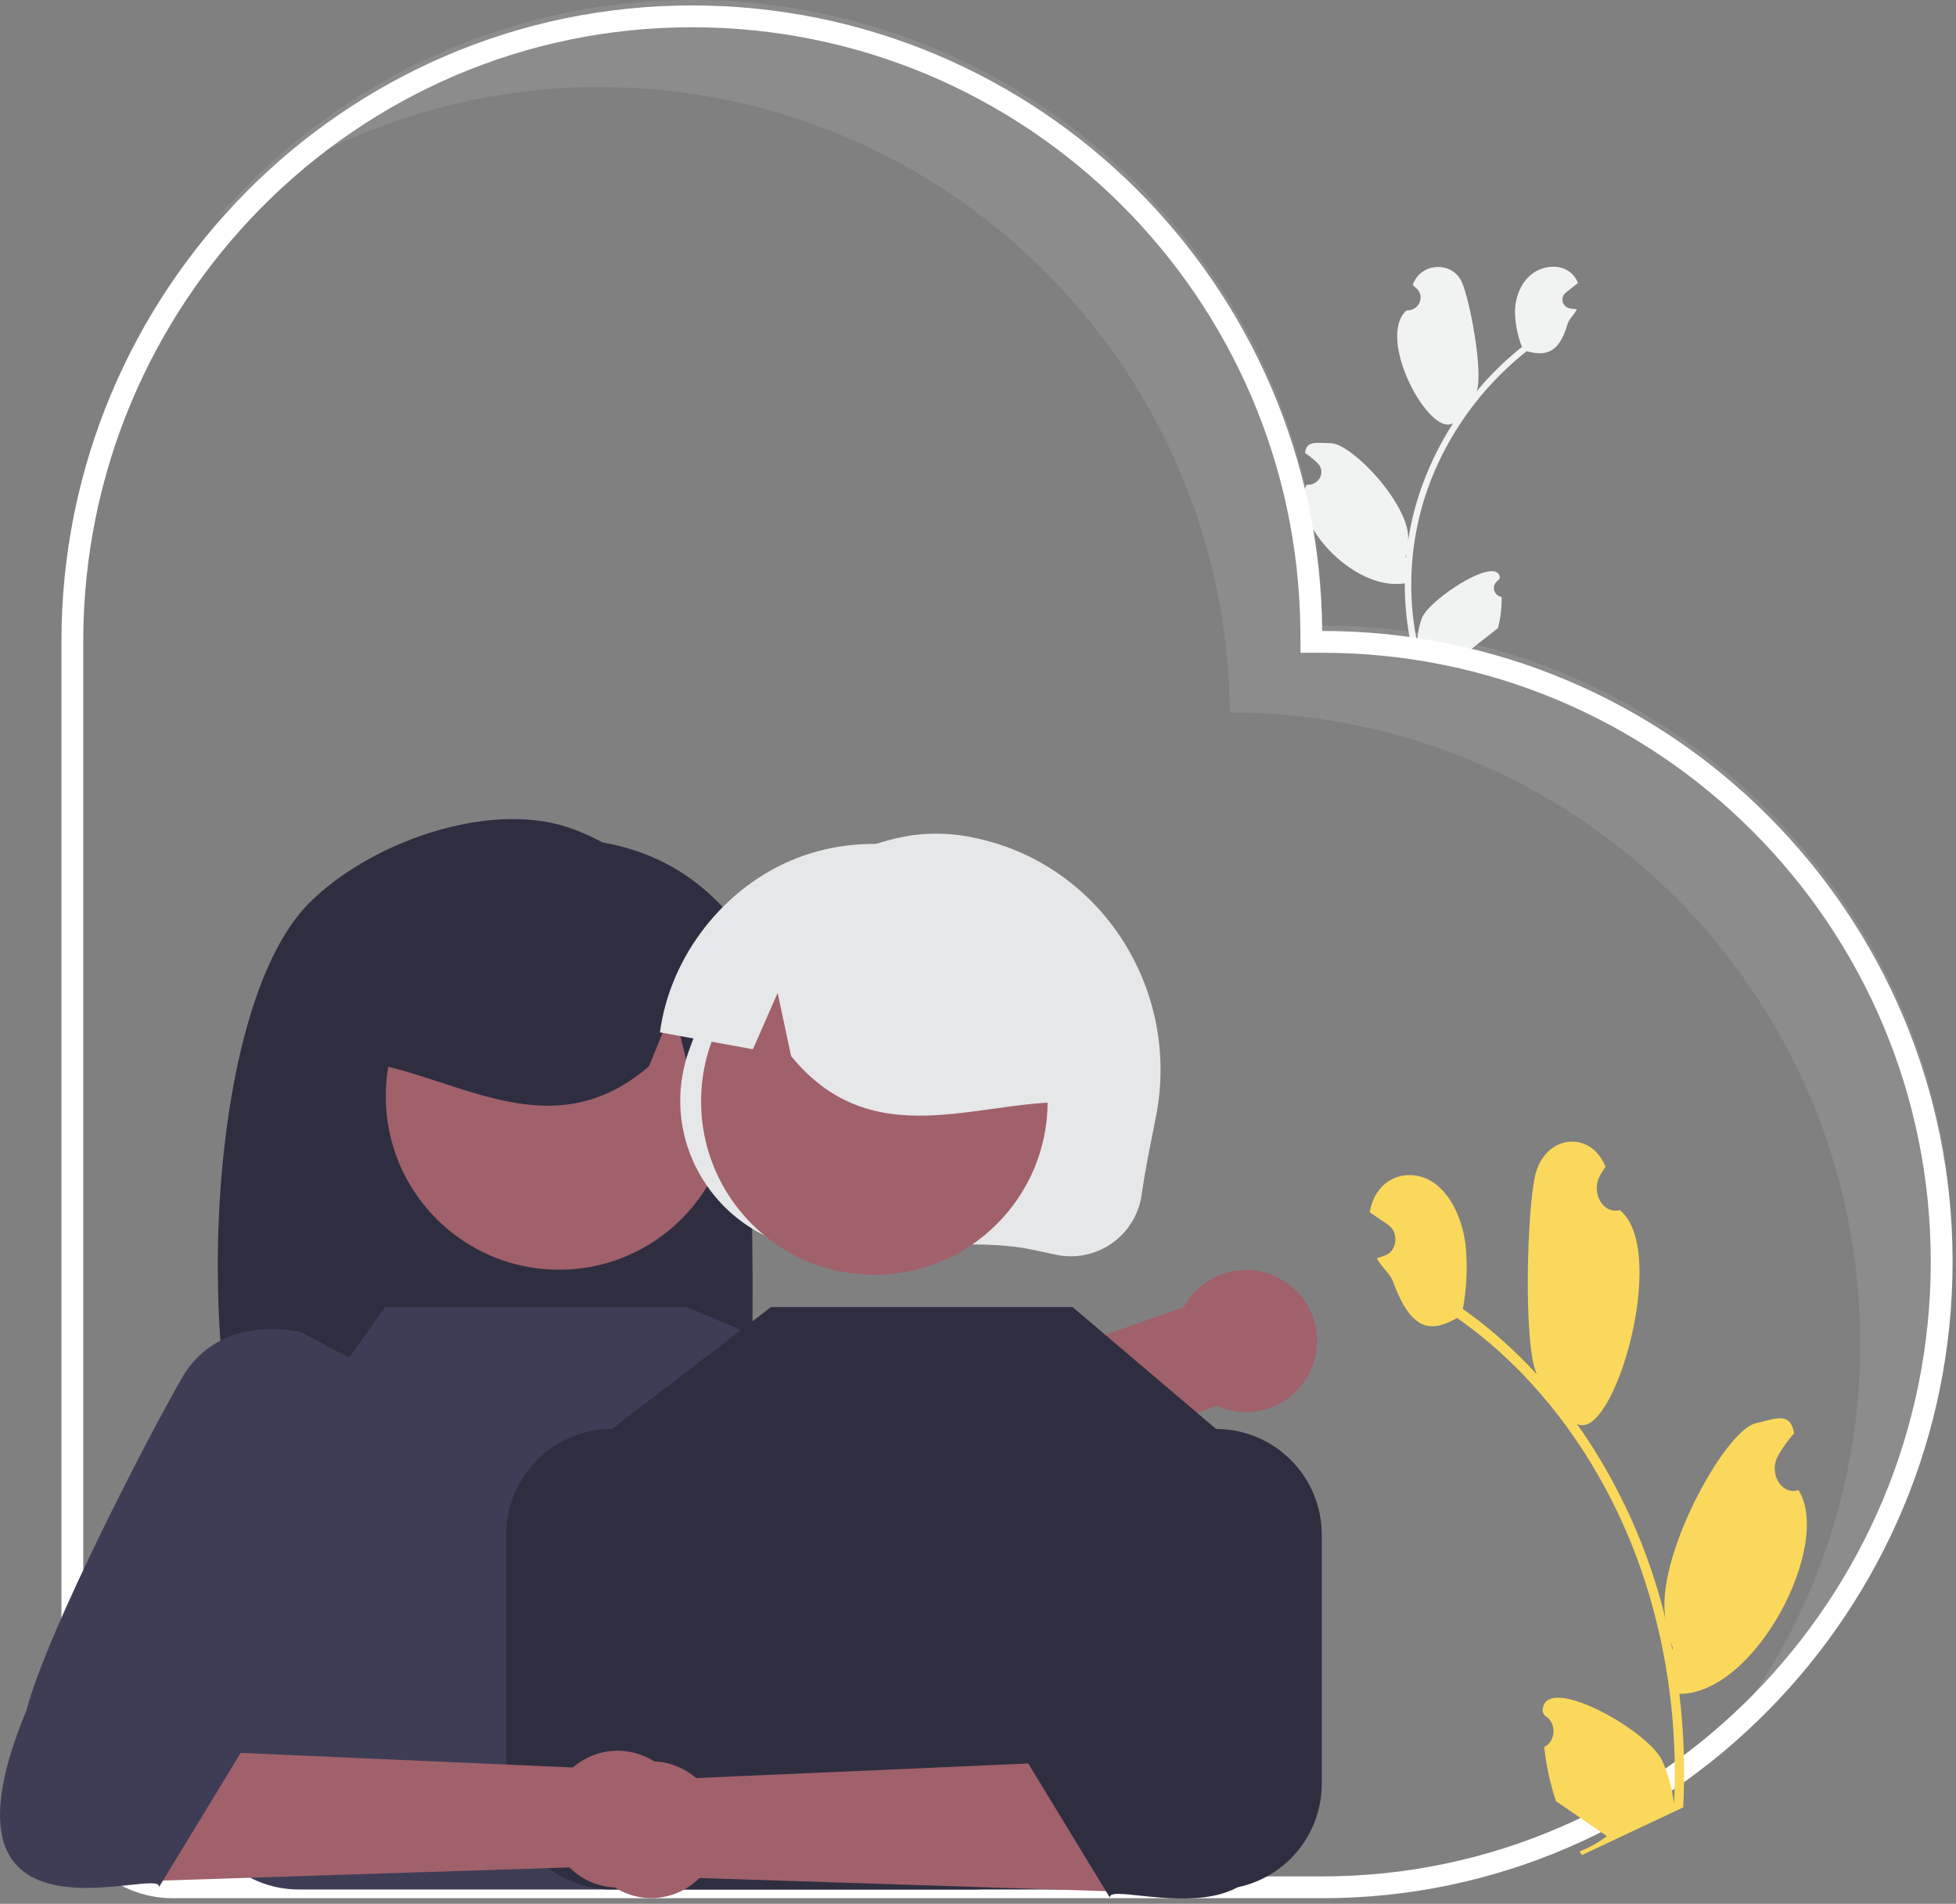 <svg width="223" height="217" viewBox="0 0 223 217" fill="none" xmlns="http://www.w3.org/2000/svg">
<rect x="0" y="0" width="223" height="217" fill="#808080" stroke="none"/>
<g clip-path="url(#clip0_816_363)">
<path d="M171.201 68.042C170.983 68.009 170.783 67.911 170.628 67.761C170.473 67.612 170.37 67.418 170.333 67.206C170.296 66.994 170.327 66.775 170.423 66.577C170.518 66.38 170.672 66.214 170.864 66.102L171.003 65.835C170.999 65.811 170.995 65.786 170.991 65.762C170.562 63.304 162.881 68.38 162.108 70.455C161.766 71.372 161.589 72.335 161.583 73.302C160.602 68.62 160.671 63.758 161.785 59.046C162.066 57.864 162.414 56.697 162.828 55.549C163.168 54.608 163.549 53.683 163.972 52.773C166.27 47.837 169.722 43.47 174.044 40.031C175.931 40.518 177.675 40.568 178.702 36.965C178.885 36.324 179.507 35.862 179.767 35.246C179.579 35.233 179.39 35.211 179.204 35.186C179.147 35.177 179.086 35.168 179.029 35.16L179.007 35.157C178.804 35.125 178.617 35.037 178.467 34.903C178.317 34.769 178.212 34.594 178.163 34.4C178.115 34.206 178.125 34.001 178.194 33.809C178.262 33.618 178.385 33.448 178.548 33.32C178.649 33.241 178.751 33.162 178.852 33.082C179.007 32.959 179.164 32.84 179.318 32.717C179.336 32.706 179.352 32.694 179.368 32.681C179.545 32.541 179.722 32.404 179.9 32.265C179.739 31.832 179.478 31.444 179.135 31.13C177.944 30.061 175.91 30.23 174.622 31.254C173.331 32.279 172.733 33.958 172.716 35.557C172.748 36.927 173.019 38.275 173.517 39.544C173.42 39.623 173.32 39.698 173.223 39.777C171.445 41.229 169.812 42.843 168.347 44.596C169.146 42.486 167.551 33.97 166.608 32.045C165.476 29.733 161.976 29.943 161.092 32.41C161.084 32.434 161.075 32.457 161.067 32.481C161.239 32.631 161.406 32.786 161.567 32.948C161.768 33.152 161.9 33.413 161.945 33.696C161.99 33.979 161.946 34.271 161.818 34.534C161.69 34.797 161.485 35.018 161.229 35.169C160.974 35.32 160.68 35.393 160.385 35.379L160.355 35.378C156.811 38.569 163.026 49.966 165.677 48.217C164.008 50.807 162.686 53.589 161.744 56.491C161.194 58.205 160.786 59.955 160.524 61.725L160.529 61.662C160.957 57.778 154.167 50.518 151.681 50.512C150.249 50.508 148.916 50.177 148.802 51.572C148.8 51.594 148.798 51.617 148.796 51.639C149.13 51.86 149.448 52.101 149.75 52.362C149.922 52.512 150.089 52.667 150.25 52.829C150.451 53.033 150.583 53.294 150.628 53.577C150.673 53.86 150.629 54.152 150.501 54.415C150.373 54.678 150.168 54.899 149.912 55.05C149.657 55.2 149.363 55.274 149.068 55.26L149.038 55.258C149.017 55.257 148.998 55.257 148.976 55.255C146.794 59.097 154.199 67.486 160.154 66.48L160.157 66.481C160.149 68.894 160.398 71.294 160.901 73.642L169.251 75.314C169.302 75.229 169.351 75.14 169.4 75.055C168.616 74.948 167.851 74.747 167.122 74.457C167.919 73.835 168.717 73.208 169.514 72.586C169.531 72.575 169.548 72.563 169.564 72.55C169.969 72.231 170.376 71.916 170.781 71.597L170.781 71.597C171.077 70.43 171.218 69.236 171.201 68.042L171.201 68.042ZM166.031 47.676L166.037 47.671L166.03 47.682L166.031 47.676ZM160.288 63.662L160.254 63.489C160.284 63.375 160.312 63.261 160.337 63.143C160.344 63.11 160.346 63.077 160.354 63.045C160.332 63.252 160.308 63.46 160.29 63.669L160.288 63.662Z" fill="#F1F2F2"/>
<path d="M149.498 71.929L149.509 73.162H150.742C189.747 73.162 221.367 104.792 221.367 143.825C221.367 182.873 189.732 215.121 150.742 215.121H19.705C16.666 215.121 13.752 213.913 11.604 211.763C9.455 209.612 8.248 206.696 8.248 203.655V73.09C8.248 33.948 39.815 1.841 78.922 1.863C117.704 1.884 149.173 33.191 149.498 71.929Z" stroke="white" stroke-width="2.487"/>
<path d="M83.696 115.416C80.767 106.075 74.106 97.507 64.895 94.35C55.683 91.192 42.194 96.002 35.269 102.909C22.601 115.543 21.956 161.842 30.659 175.558C32.39 175.466 38.364 175.398 40.116 175.333L42.594 167.066V175.251C56.27 174.828 71.492 186.084 84.753 175.367C86.029 165.656 86.625 124.757 83.696 115.416Z" fill="#2F2E41"/>
<path d="M63.734 144.727C74.645 144.727 83.49 135.876 83.49 124.957C83.49 114.039 74.645 105.188 63.734 105.188C52.824 105.188 43.978 114.039 43.978 124.957C43.978 135.876 52.824 144.727 63.734 144.727Z" fill="#A0616A"/>
<path d="M77.308 99.211C69.762 94.607 59.704 94.474 52.038 98.877C44.373 103.281 39.416 112.039 39.582 120.882C50.625 121.39 62.08 131.769 73.989 121.545L76.769 114.737L78.407 121.55C81.992 121.55 85.583 121.545 89.18 121.536C89.581 112.7 84.856 103.815 77.308 99.211Z" fill="#2F2E41"/>
<path d="M81.719 112.618C86.253 103.942 94.323 96.689 103.947 95.211C106.48 94.867 109.055 94.997 111.54 95.595C125.712 98.778 134.577 112.914 131.807 127.181C131.258 130.011 130.616 132.939 130.158 136.19C129.998 137.301 129.612 138.367 129.022 139.322C128.433 140.277 127.653 141.1 126.731 141.74C125.809 142.379 124.766 142.822 123.665 143.04C122.565 143.258 121.432 143.246 120.336 143.006L120.283 142.995L117.858 142.476C110.651 140.949 102.405 142.675 94.586 142.58C82.932 142.44 74.742 131.056 78.457 120.002C79.348 117.459 80.439 114.989 81.719 112.618Z" fill="#E6E7E8"/>
<path d="M99.684 145.309C110.595 145.309 119.44 136.458 119.44 125.539C119.44 114.621 110.595 105.77 99.684 105.77C88.773 105.77 79.928 114.621 79.928 125.539C79.928 136.458 88.773 145.309 99.684 145.309Z" fill="#A0616A"/>
<path d="M90.871 97.8C99.112 94.605 109.035 96.254 115.801 101.945C122.568 107.635 125.899 117.133 124.172 125.807C113.214 124.353 100.105 132.54 90.191 120.371L88.658 113.177L85.841 119.593C82.313 118.959 78.78 118.319 75.24 117.673C76.408 108.906 82.629 100.996 90.871 97.8Z" fill="#E6E7E8"/>
<path d="M147.045 146.484C146.123 145.754 145.052 145.235 143.908 144.964C142.764 144.693 141.574 144.677 140.423 144.916C139.272 145.154 138.187 145.643 137.245 146.347C136.302 147.051 135.526 147.953 134.97 148.989L79.205 168.595L84.738 180.363L138.724 160.23C140.527 161.049 142.567 161.179 144.458 160.594C146.349 160.009 147.96 158.75 148.986 157.055C150.011 155.361 150.38 153.349 150.023 151.401C149.665 149.452 148.606 147.703 147.045 146.484Z" fill="#A0616A"/>
<path d="M87.459 159.411L79.22 162.978L74.817 164.886L71.945 166.128C70.727 166.45 69.589 167.018 68.598 167.795C66.903 169.121 65.716 170.991 65.238 173.091C64.76 175.19 65.019 177.391 65.973 179.321C66.927 181.251 68.516 182.793 70.474 183.688C72.431 184.582 74.636 184.774 76.719 184.231L93.579 182.304C94.059 182.247 94.52 182.088 94.933 181.838C95.345 181.587 95.699 181.251 95.971 180.851C96.528 180.037 101.732 177.582 101.481 176.63L103.708 175.608L106.941 174.595L119.076 169.008L117.241 162.217L118.939 153.881C118.685 152.94 91.149 159.888 90.269 159.473C89.833 159.26 89.356 159.144 88.87 159.133C88.385 159.122 87.903 159.217 87.459 159.411Z" fill="#3F3D56"/>
<path d="M111.073 215.369H34.05C30.855 215.369 27.79 214.098 25.531 211.837C23.271 209.576 22.002 206.509 22.002 203.312V174.936C22.002 171.738 23.271 168.671 25.531 166.41C27.79 164.149 30.855 162.879 34.05 162.879L43.903 148.986H78.296L111.073 162.879C112.655 162.879 114.222 163.191 115.683 163.797C117.145 164.403 118.473 165.291 119.592 166.41C120.711 167.53 121.599 168.859 122.204 170.322C122.81 171.785 123.121 173.352 123.121 174.936V203.312C123.121 204.895 122.81 206.463 122.204 207.926C121.599 209.388 120.711 210.718 119.592 211.837C118.473 212.957 117.145 213.845 115.683 214.451C114.222 215.057 112.655 215.369 111.073 215.369Z" fill="#3F3D56"/>
<path d="M138.644 215.369H69.756C68.173 215.369 66.607 215.057 65.145 214.451C63.683 213.845 62.355 212.957 61.236 211.837C60.117 210.718 59.23 209.388 58.624 207.926C58.019 206.463 57.707 204.895 57.707 203.312V174.936C57.707 171.738 58.976 168.671 61.236 166.41C63.495 164.149 66.56 162.879 69.755 162.879L87.895 148.986H122.288L138.644 162.879C141.84 162.879 144.904 164.149 147.164 166.41C149.423 168.671 150.693 171.738 150.693 174.936V203.312C150.693 206.509 149.423 209.576 147.164 211.837C144.904 214.098 141.84 215.369 138.644 215.369Z" fill="#2F2E41"/>
<path d="M76.747 211.851C76.097 212.777 75.252 213.549 74.271 214.112C73.291 214.676 72.199 215.017 71.072 215.113C69.945 215.209 68.811 215.056 67.75 214.665C66.688 214.275 65.725 213.656 64.929 212.853L16.809 214.41L10.656 214.609C4.328 214.814 0.682 207.487 4.66 202.557L8.934 197.26L24.22 199.659L29.747 199.901L65.312 201.461C66.749 200.211 68.594 199.532 70.498 199.553C72.401 199.574 74.232 200.292 75.641 201.573C77.051 202.854 77.942 204.607 78.146 206.502C78.35 208.396 77.852 210.299 76.747 211.851Z" fill="#A0616A"/>
<path d="M34.299 151.836C34.299 151.836 25.126 149.507 20.779 156.999C17.298 162.997 5.458 185.682 3 194.992C-8.992 223.914 18.891 212.397 18.111 215.125L27.439 199.802C31.492 197.774 23.69 200.392 22.662 198.937L29.813 191.16L37.919 187.104L40.894 155.349L34.299 151.836Z" fill="#3F3D56"/>
<path d="M67.924 213.06C68.574 213.986 69.419 214.758 70.4 215.321C71.38 215.885 72.472 216.226 73.599 216.322C74.726 216.418 75.86 216.265 76.921 215.874C77.983 215.484 78.945 214.865 79.742 214.062L127.862 215.619L134.015 215.818C140.343 216.023 143.989 208.696 140.011 203.766L135.737 198.469L120.451 200.868L114.924 201.11L79.359 202.67C77.922 201.42 76.077 200.741 74.173 200.762C72.269 200.783 70.439 201.501 69.03 202.782C67.62 204.063 66.729 205.816 66.525 207.711C66.321 209.605 66.819 211.508 67.924 213.06Z" fill="#A0616A"/>
<path d="M110.37 153.043C110.37 153.043 119.543 150.714 123.89 158.207C127.371 164.204 139.211 186.889 141.669 196.199C153.661 225.121 125.778 213.604 126.559 216.332L117.23 201.009C113.177 198.981 120.979 201.599 122.007 200.144L114.856 192.367L106.75 188.311L103.775 156.556L110.37 153.043Z" fill="#2F2E41"/>
<path opacity="0.1" d="M150.746 71.299C150.414 31.88 118.392 0.022 78.926 0C57.347 0 38.035 9.591 24.863 24.728C37.334 15.104 52.645 9.896 68.394 9.92C107.86 9.942 139.882 41.8 140.213 81.219C179.905 81.219 212.082 113.418 212.082 153.138C212.106 170.464 205.856 187.211 194.49 200.28C203.244 193.571 210.335 184.933 215.213 175.037C220.091 165.141 222.623 154.253 222.615 143.218C222.615 103.499 190.438 71.299 150.746 71.299Z" fill="#FBFBFB"/>
<path d="M176.05 199.114C176.353 198.99 176.618 198.757 176.807 198.445C176.997 198.134 177.103 197.759 177.111 197.372C177.119 196.985 177.029 196.605 176.852 196.283C176.675 195.96 176.421 195.711 176.123 195.569L175.869 195.137C175.87 195.093 175.871 195.048 175.872 195.003C175.968 190.512 187.975 197.254 189.513 200.709C190.192 202.236 190.646 203.894 190.856 205.609C191.274 197.007 190.158 188.396 187.582 180.361C186.934 178.345 186.194 176.375 185.364 174.459C184.682 172.89 183.945 171.36 183.152 169.869C178.843 161.786 173.009 155.054 166.13 150.226C163.543 151.649 161.069 152.253 158.85 146.16C158.455 145.076 157.472 144.44 156.973 143.423C157.238 143.345 157.503 143.249 157.762 143.15C157.842 143.118 157.927 143.084 158.007 143.052L158.037 143.04C158.319 142.924 158.568 142.712 158.753 142.43C158.938 142.147 159.052 141.806 159.081 141.447C159.109 141.089 159.051 140.727 158.914 140.408C158.777 140.088 158.566 139.822 158.307 139.644C158.146 139.533 157.984 139.422 157.823 139.312C157.577 139.139 157.328 138.974 157.082 138.801C157.055 138.787 157.029 138.77 157.004 138.752C156.722 138.556 156.441 138.365 156.159 138.17C156.297 137.354 156.588 136.587 157.011 135.93C158.484 133.68 161.418 133.377 163.468 134.816C165.523 136.253 166.726 139.058 167.085 141.892C167.327 144.333 167.224 146.807 166.779 149.206C166.934 149.317 167.092 149.422 167.247 149.533C170.085 151.585 172.75 153.967 175.204 156.647C173.625 153.137 174.113 137.547 175.053 133.852C176.182 129.412 181.214 128.75 182.99 132.868C183.007 132.908 183.024 132.948 183.041 132.987C182.827 133.304 182.622 133.63 182.426 133.964C182.182 134.386 182.048 134.888 182.044 135.404C182.039 135.92 182.164 136.425 182.401 136.854C182.638 137.283 182.976 137.615 183.372 137.807C183.768 137.999 184.202 138.042 184.619 137.931L184.661 137.919C190.381 142.537 183.912 164.607 179.768 162.286C182.688 166.391 185.155 170.938 187.105 175.813C188.248 178.692 189.197 181.679 189.941 184.743L189.92 184.632C188.497 177.864 196.651 162.968 200.193 162.222C202.233 161.793 204.062 160.811 204.518 163.254C204.525 163.293 204.532 163.332 204.539 163.371C204.111 163.862 203.707 164.385 203.332 164.936C203.118 165.253 202.913 165.578 202.718 165.912C202.473 166.335 202.34 166.837 202.335 167.353C202.331 167.869 202.455 168.374 202.692 168.803C202.929 169.232 203.268 169.564 203.663 169.756C204.059 169.948 204.494 169.991 204.91 169.879L204.953 169.868C204.983 169.859 205.01 169.853 205.04 169.844C208.955 176.02 200.161 193.1 191.465 193.075L191.46 193.077C191.977 197.358 192.125 201.693 191.901 206.011L180.352 211.446C180.261 211.311 180.172 211.168 180.085 211.03C181.18 210.609 182.228 210.026 183.206 209.296C181.94 208.428 180.671 207.55 179.405 206.682C179.378 206.667 179.352 206.65 179.327 206.632C178.683 206.186 178.037 205.747 177.393 205.3L177.392 205.3C176.727 203.316 176.276 201.237 176.05 199.114L176.05 199.114ZM179.15 161.43L179.14 161.423L179.153 161.44L179.15 161.43ZM190.682 188.112L190.695 187.795C190.628 187.602 190.565 187.406 190.505 187.204C190.487 187.149 190.477 187.09 190.46 187.035C190.534 187.398 190.612 187.759 190.681 188.124L190.682 188.112Z" fill="#FAD85B"/>
</g>
<defs>
<clipPath id="clip0_816_363">
<rect width="222.614" height="216.396" fill="white"/>
</clipPath>
</defs>
</svg>
